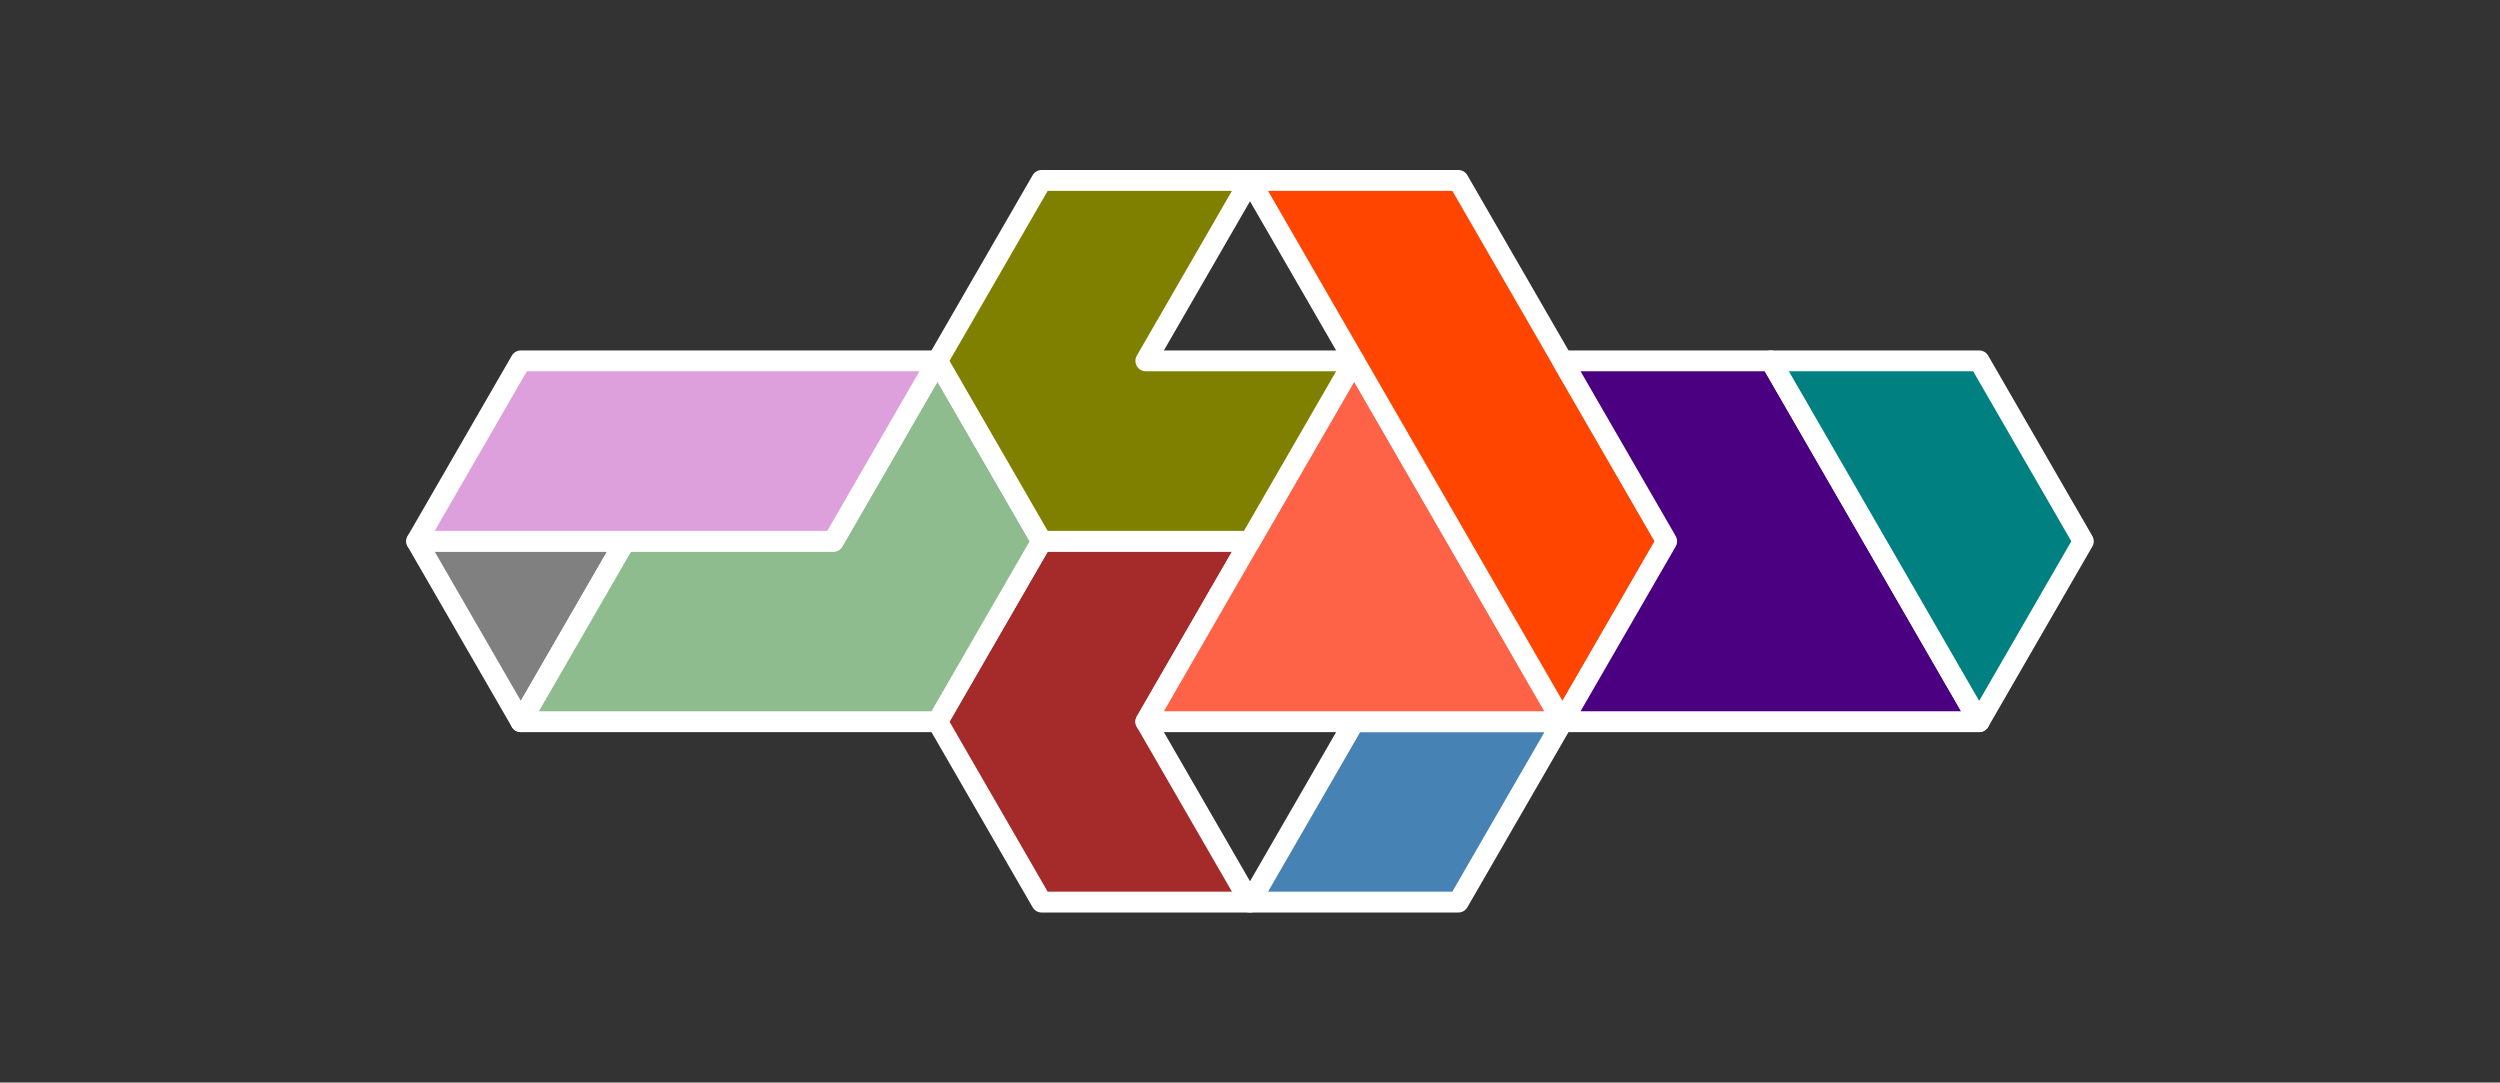 <?xml version="1.0" standalone="no"?>
<!-- Created by Polyform Puzzler (http://puzzler.sourceforge.net/) -->
<svg width="120.000" height="51.962"
     viewBox="0 0 120.000 51.962"
     xmlns="http://www.w3.org/2000/svg"
     xmlns:xlink="http://www.w3.org/1999/xlink">
<rect x="0" y="0" width="120.000" height="51.962" fill="#333333" stroke="none"/>
<g>
<polygon fill="brown" stroke="white"
         stroke-width="1" stroke-linejoin="round"
         points="45.000,34.641 50.000,43.301 60.000,43.301 55.000,34.641 60.000,25.981 50.000,25.981">
<desc>C4</desc>
</polygon>
<polygon fill="steelblue" stroke="white"
         stroke-width="1" stroke-linejoin="round"
         points="60.000,43.301 70.000,43.301 75.000,34.641 65.000,34.641">
<desc>D2</desc>
</polygon>
<polygon fill="gray" stroke="white"
         stroke-width="1" stroke-linejoin="round"
         points="20.000,25.981 25.000,34.641 30.000,25.981">
<desc>T1</desc>
</polygon>
<polygon fill="darkseagreen" stroke="white"
         stroke-width="1" stroke-linejoin="round"
         points="25.000,34.641 45.000,34.641 50.000,25.981 45.000,17.321 40.000,25.981 30.000,25.981">
<desc>L5</desc>
</polygon>
<polygon fill="tomato" stroke="white"
         stroke-width="1" stroke-linejoin="round"
         points="55.000,34.641 75.000,34.641 65.000,17.321">
<desc>T4</desc>
</polygon>
<polygon fill="orangered" stroke="white"
         stroke-width="1" stroke-linejoin="round"
         points="70.000,25.981 75.000,34.641 80.000,25.981 70.000,8.660 60.000,8.660">
<desc>I5</desc>
</polygon>
<polygon fill="indigo" stroke="white"
         stroke-width="1" stroke-linejoin="round"
         points="75.000,34.641 95.000,34.641 85.000,17.321 75.000,17.321 80.000,25.981">
<desc>P5</desc>
</polygon>
<polygon fill="teal" stroke="white"
         stroke-width="1" stroke-linejoin="round"
         points="90.000,25.981 95.000,34.641 100.000,25.981 95.000,17.321 85.000,17.321">
<desc>I3</desc>
</polygon>
<polygon fill="plum" stroke="white"
         stroke-width="1" stroke-linejoin="round"
         points="20.000,25.981 40.000,25.981 45.000,17.321 25.000,17.321">
<desc>I4</desc>
</polygon>
<polygon fill="olive" stroke="white"
         stroke-width="1" stroke-linejoin="round"
         points="45.000,17.321 50.000,25.981 60.000,25.981 65.000,17.321 55.000,17.321 60.000,8.660 50.000,8.660">
<desc>C5</desc>
</polygon>
</g>
</svg>
